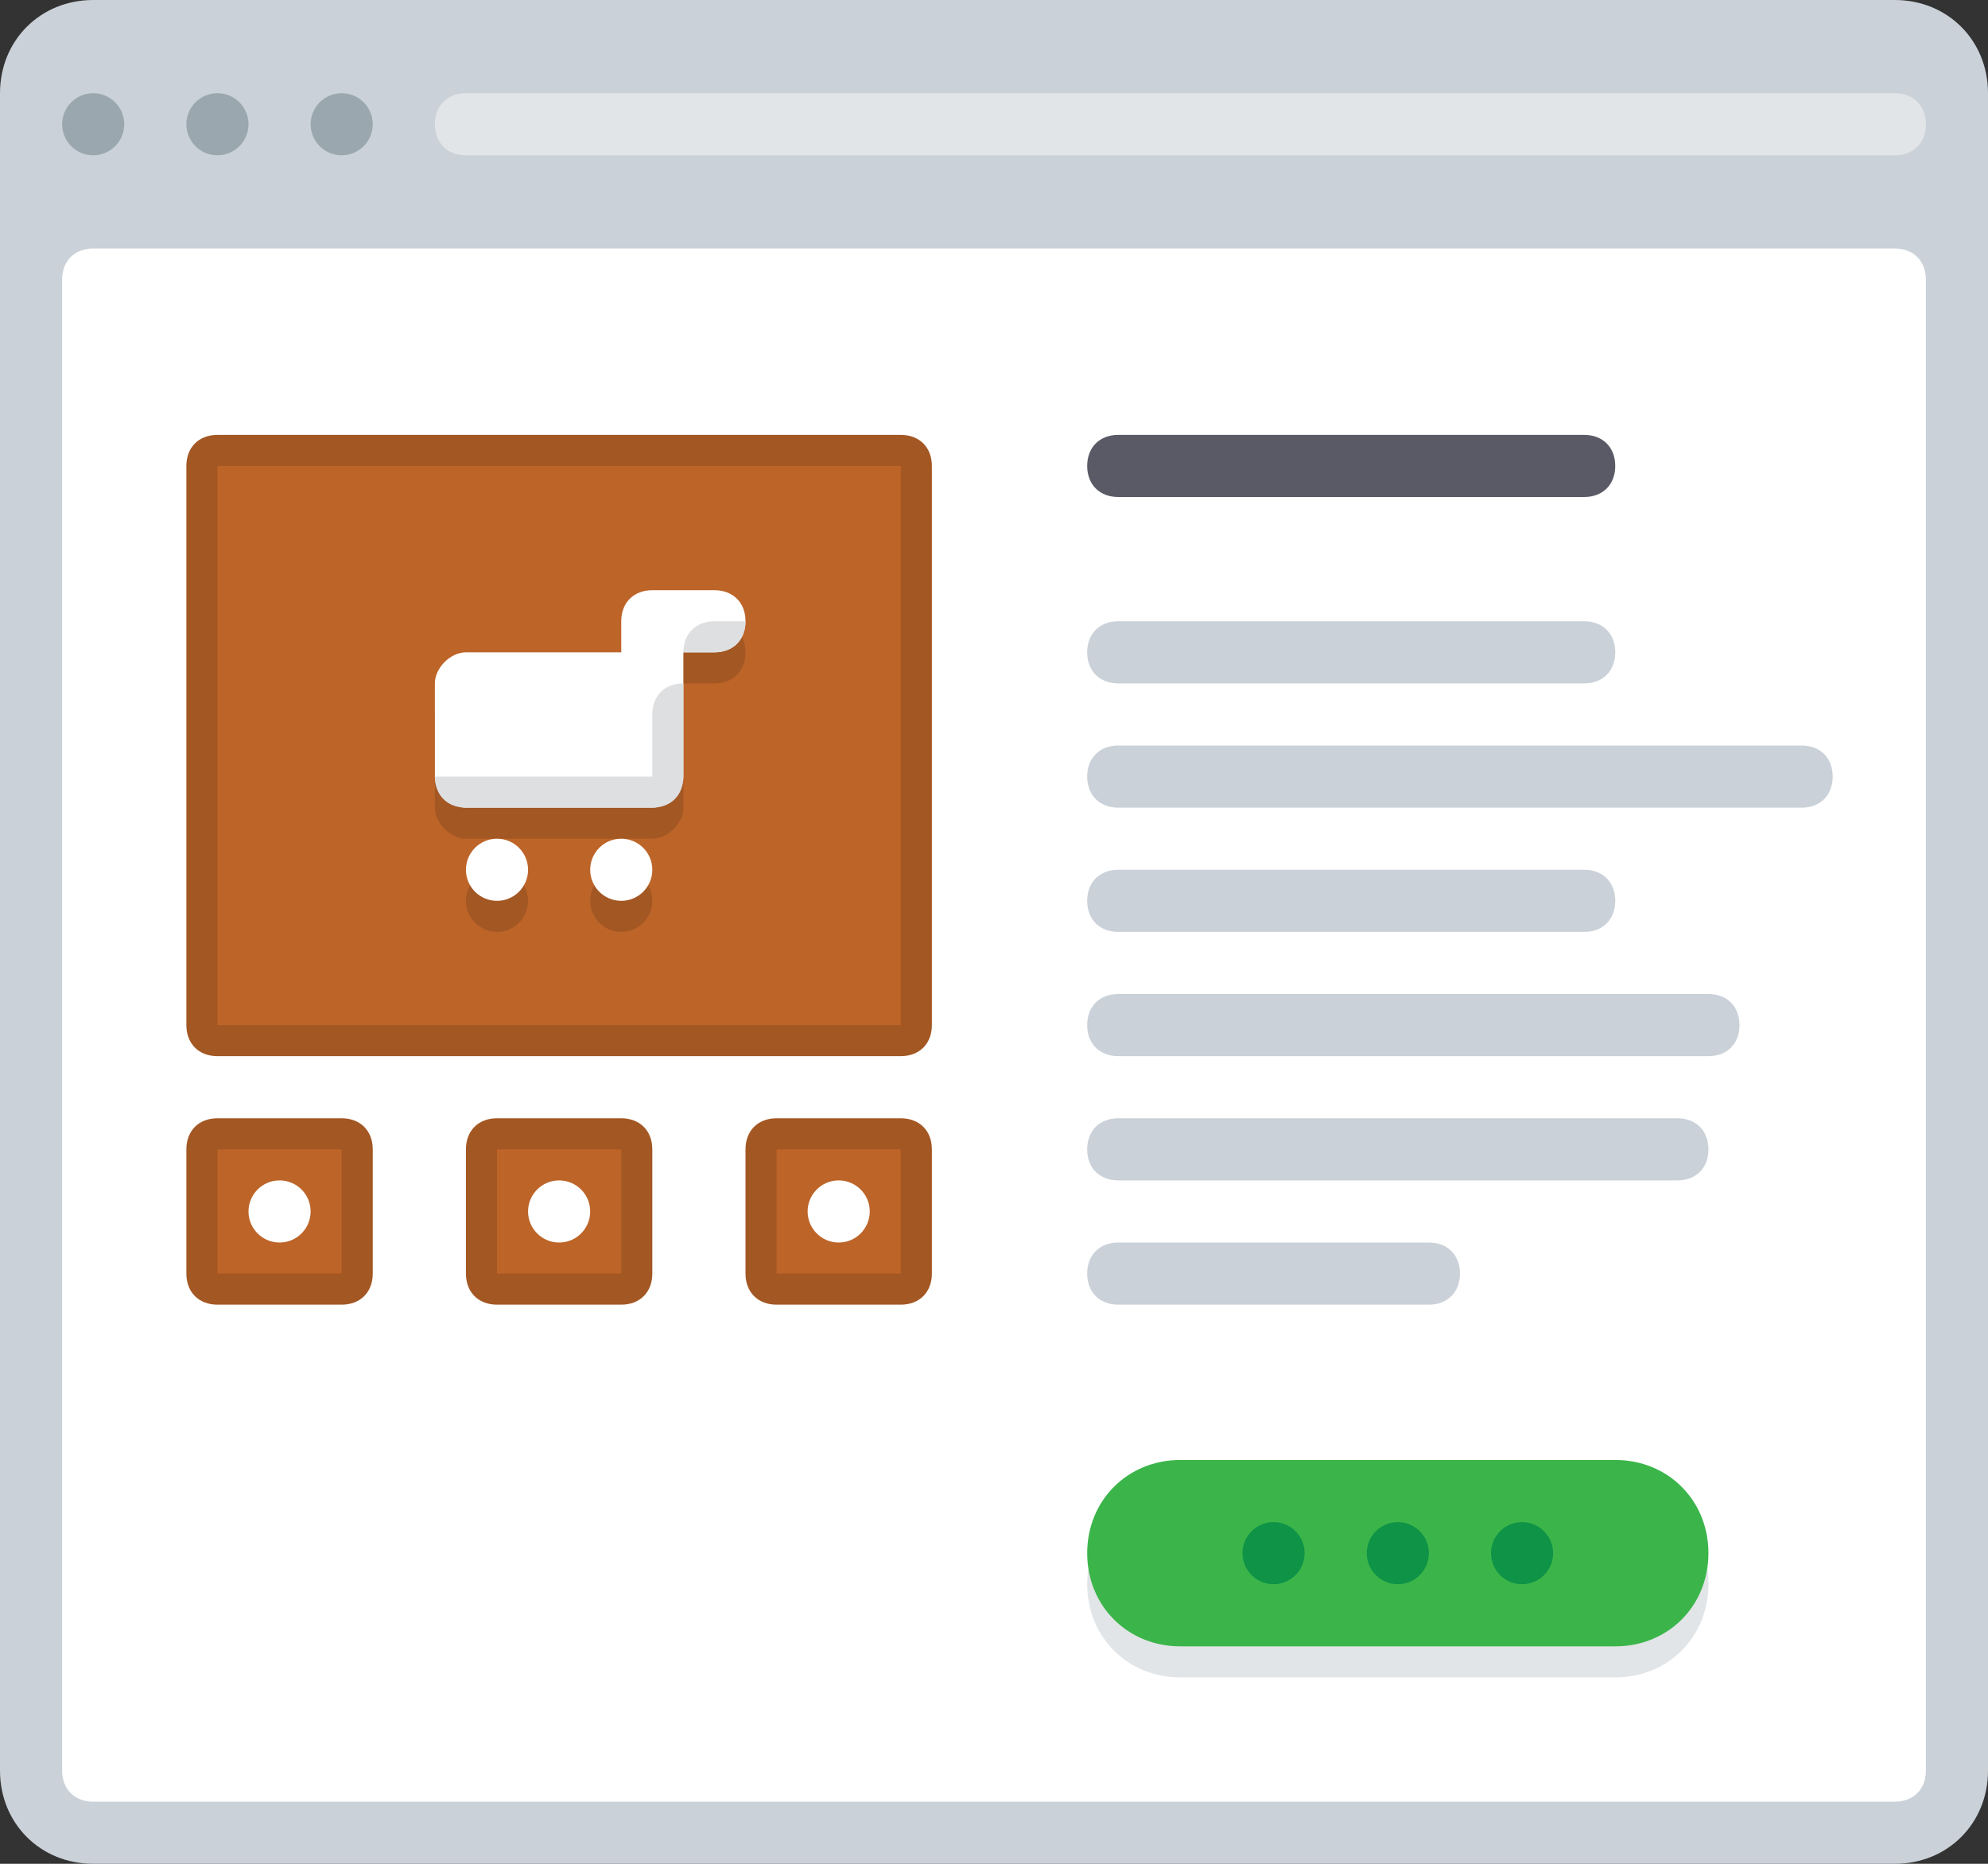 <?xml version="1.0" encoding="utf-8"?>
<!-- Generator: Adobe Illustrator 21.0.0, SVG Export Plug-In . SVG Version: 6.00 Build 0)  -->
<svg version="1.1" xmlns="http://www.w3.org/2000/svg" xmlns:xlink="http://www.w3.org/1999/xlink" x="0px" y="0px"
	 viewBox="0 0 64 60" style="enable-background:new 0 0 64 60;" xml:space="preserve">
<rect x="0" y="0" width="64" height="60" fill="#333333" stroke="none"/>
<style type="text/css">
	.st0{fill:#CAD1D8;}
	.st1{fill:#FFFFFF;}
	.st2{fill:#595A66;}
	.st3{fill:#9BA7AF;}
	.st4{fill:#E2E5E7;}
	.st5{fill:#ABE1FA;}
	.st6{fill:#FDBA4D;}
	.st7{fill:#F19F35;}
	.st8{fill:#3BB54A;}
	.st9{fill:#0E9347;}
	.st10{fill:#E6E7E8;}
	.st11{fill:#BCBEC0;}
	.st12{fill:#D1D3D4;}
	.st13{fill:#A7A9AC;}
	.st14{fill:#DCDDDE;}
	.st15{fill:#B1B3B6;}
	.st16{fill:#C7C8CA;}
	.st17{fill:#9D9FA2;}
	.st18{fill:#3689C9;}
	.st19{fill:#EE2C39;}
	.st20{fill:#FFFFFF;stroke:#595A66;stroke-width:2;stroke-miterlimit:10;}
	.st21{fill:#F19F36;}
	.st22{fill:#D4D5D6;}
	.st23{fill:#35363E;}
	.st24{fill:#CC202C;}
	.st25{fill:#1A70AC;}
	.st26{fill:#BD6428;}
	.st27{fill:#A35723;}
	.st28{fill:#A35623;}
	.st29{fill:#DDDFE1;}
	.st30{fill:#1B6FAB;}
	.st31{fill:#165D91;}
	.st32{fill:#699DC4;}
	.st33{fill:#6F707E;}
	.st34{fill:#4C9FD7;}
	.st35{fill:#748B9E;}
	.st36{fill:#78B6E4;}
</style>
<g id="Layer_62">
</g>
<g id="Layer_60">
</g>
<g id="Layer_59">
</g>
<g id="Layer_58">
</g>
<g id="Layer_57">
</g>
<g id="Layer_56">
</g>
<g id="Layer_55">
</g>
<g id="Layer_54">
</g>
<g id="Layer_53">
</g>
<g id="Layer_52">
</g>
<g id="Layer_51">
</g>
<g id="Layer_50">
</g>
<g id="Layer_49">
</g>
<g id="Layer_48">
</g>
<g id="Layer_47">
</g>
<g id="Layer_46">
</g>
<g id="Layer_45">
</g>
<g id="Layer_44">
</g>
<g id="Layer_43">
</g>
<g id="Layer_42">
</g>
<g id="Layer_41">
</g>
<g id="Layer_40">
</g>
<g id="Layer_39">
</g>
<g id="Layer_38">
</g>
<g id="Layer_37">
</g>
<g id="Layer_36">
</g>
<g id="Layer_35">
</g>
<g id="Layer_34">
</g>
<g id="Layer_33">
</g>
<g id="Layer_32">
</g>
<g id="Layer_31">
</g>
<g id="Layer_30">
</g>
<g id="Layer_29">
</g>
<g id="Layer_28">
</g>
<g id="Layer_27">
</g>
<g id="Layer_26">
</g>
<g id="Layer_25">
</g>
<g id="Layer_24">
</g>
<g id="Layer_23">
</g>
<g id="Layer_22">
</g>
<g id="Layer_21">
	<g>
		<path class="st0" d="M0,57V3c0-1.7,1.3-3,3-3h58c1.7,0,3,1.3,3,3v54c0,1.7-1.3,3-3,3H3C1.3,60,0,58.7,0,57z"/>
		<circle class="st3" cx="3" cy="4" r="1"/>
		<circle class="st3" cx="7" cy="4" r="1"/>
		<circle class="st3" cx="11" cy="4" r="1"/>
		<path class="st1" d="M3,8h58c0.6,0,1,0.4,1,1v48c0,0.6-0.4,1-1,1H3c-0.6,0-1-0.4-1-1V9C2,8.4,2.4,8,3,8z"/>
		<path class="st4" d="M61,5H15c-0.6,0-1-0.4-1-1v0c0-0.6,0.4-1,1-1h46c0.6,0,1,0.4,1,1v0C62,4.6,61.6,5,61,5z"/>
		<path class="st0" d="M55,34H36c-0.6,0-1-0.4-1-1l0,0c0-0.6,0.4-1,1-1h19c0.6,0,1,0.4,1,1l0,0C56,33.6,55.6,34,55,34z"/>
		<path class="st0" d="M58,26H36c-0.6,0-1-0.4-1-1v0c0-0.6,0.4-1,1-1h22c0.6,0,1,0.4,1,1v0C59,25.6,58.6,26,58,26z"/>
		<path class="st0" d="M51,30H36c-0.6,0-1-0.4-1-1v0c0-0.6,0.4-1,1-1h15c0.6,0,1,0.4,1,1v0C52,29.6,51.6,30,51,30z"/>
		<path class="st0" d="M46,42H36c-0.6,0-1-0.4-1-1l0,0c0-0.6,0.4-1,1-1h10c0.6,0,1,0.4,1,1l0,0C47,41.6,46.6,42,46,42z"/>
		<path class="st0" d="M51,22H36c-0.6,0-1-0.4-1-1v0c0-0.6,0.4-1,1-1h15c0.6,0,1,0.4,1,1v0C52,21.6,51.6,22,51,22z"/>
		<path class="st0" d="M54,38H36c-0.6,0-1-0.4-1-1l0,0c0-0.6,0.4-1,1-1h18c0.6,0,1,0.4,1,1l0,0C55,37.6,54.6,38,54,38z"/>
		<path class="st2" d="M35,15L35,15c0-0.6,0.4-1,1-1l15,0c0.6,0,1,0.4,1,1v0c0,0.6-0.4,1-1,1l-15,0C35.4,16,35,15.6,35,15z"/>
		<g>
			<g>
				<g>
					<path class="st26" d="M7,33.5c-0.3,0-0.5-0.2-0.5-0.5V15c0-0.3,0.2-0.5,0.5-0.5h22c0.3,0,0.5,0.2,0.5,0.5v18
						c0,0.3-0.2,0.5-0.5,0.5H7z"/>
				</g>
				<path class="st27" d="M29,14H7c-0.6,0-1,0.4-1,1v18c0,0.6,0.4,1,1,1h22c0.6,0,1-0.4,1-1V15C30,14.4,29.6,14,29,14z M29,33H7V15
					h22V33z"/>
			</g>
		</g>
		<g>
			<g>
				<g>
					<path class="st26" d="M7,41.5c-0.3,0-0.5-0.2-0.5-0.5v-4c0-0.3,0.2-0.5,0.5-0.5h4c0.3,0,0.5,0.2,0.5,0.5v4
						c0,0.3-0.2,0.5-0.5,0.5H7z"/>
				</g>
				<path class="st27" d="M11,36H7c-0.6,0-1,0.4-1,1v4c0,0.6,0.4,1,1,1h4c0.6,0,1-0.4,1-1v-4C12,36.4,11.6,36,11,36z M11,41H7v-4h4
					V41z"/>
			</g>
		</g>
		<g>
			<g>
				<g>
					<path class="st26" d="M16,41.5c-0.3,0-0.5-0.2-0.5-0.5v-4c0-0.3,0.2-0.5,0.5-0.5h4c0.3,0,0.5,0.2,0.5,0.5v4
						c0,0.3-0.2,0.5-0.5,0.5H16z"/>
				</g>
				<path class="st27" d="M20,36h-4c-0.6,0-1,0.4-1,1v4c0,0.6,0.4,1,1,1h4c0.6,0,1-0.4,1-1v-4C21,36.4,20.6,36,20,36z M20,41h-4v-4
					h4V41z"/>
			</g>
		</g>
		<g>
			<g>
				<g>
					<path class="st26" d="M25,41.5c-0.3,0-0.5-0.2-0.5-0.5v-4c0-0.3,0.2-0.5,0.5-0.5h4c0.3,0,0.5,0.2,0.5,0.5v4
						c0,0.3-0.2,0.5-0.5,0.5H25z"/>
				</g>
				<path class="st27" d="M29,36h-4c-0.6,0-1,0.4-1,1v4c0,0.6,0.4,1,1,1h4c0.6,0,1-0.4,1-1v-4C30,36.4,29.6,36,29,36z M29,41h-4v-4
					h4V41z"/>
			</g>
		</g>
		<g>
			<g>
				<circle class="st27" cx="16" cy="29" r="1"/>
			</g>
			<g>
				<circle class="st27" cx="20" cy="29" r="1"/>
			</g>
			<path class="st27" d="M23,20h-2c-0.6,0-1,0.4-1,1v1h-5c-0.5,0-1,0.5-1,1l0,3c0,0.5,0.5,1,1,1h6c0.5,0,1-0.5,1-1v-4h1
				c0.6,0,1-0.4,1-1S23.6,20,23,20z"/>
		</g>
		<g>
			<g>
				<circle class="st1" cx="16" cy="28" r="1"/>
			</g>
			<g>
				<circle class="st1" cx="20" cy="28" r="1"/>
			</g>
			<path class="st1" d="M23,19h-2c-0.6,0-1,0.4-1,1v1h-5c-0.5,0-1,0.5-1,1l0,3c0,0.5,0.5,1,1,1h6c0.5,0,1-0.5,1-1v-4h1
				c0.6,0,1-0.4,1-1S23.6,19,23,19z"/>
			<g>
				<path class="st29" d="M23,20c-0.6,0-1,0.4-1,1h1c0.6,0,1-0.4,1-1H23z"/>
				<path class="st29" d="M21,23v2h-7c0,0.6,0.4,1,1,1h6c0.6,0,1-0.4,1-1v-2v-1C21.4,22,21,22.4,21,23z"/>
			</g>
		</g>
		<path class="st4" d="M52,54H38c-1.7,0-3-1.3-3-3v0c0-1.7,1.3-3,3-3h14c1.7,0,3,1.3,3,3v0C55,52.7,53.7,54,52,54z"/>
		<path class="st8" d="M52,53H38c-1.7,0-3-1.3-3-3v0c0-1.7,1.3-3,3-3h14c1.7,0,3,1.3,3,3v0C55,51.7,53.7,53,52,53z"/>
		<circle class="st9" cx="45" cy="50" r="1"/>
		<circle class="st9" cx="49" cy="50" r="1"/>
		<circle class="st9" cx="41" cy="50" r="1"/>
		<circle class="st1" cx="18" cy="39" r="1"/>
		<circle class="st1" cx="9" cy="39" r="1"/>
		<circle class="st1" cx="27" cy="39" r="1"/>
	</g>
</g>
<g id="Layer_20">
</g>
<g id="Layer_19">
</g>
<g id="Layer_18">
</g>
<g id="Layer_17">
</g>
<g id="Layer_16">
</g>
<g id="Layer_15">
</g>
<g id="Layer_14">
</g>
<g id="Layer_13">
</g>
<g id="Layer_12">
</g>
<g id="Layer_11">
</g>
<g id="Layer_10">
</g>
<g id="Layer_9">
</g>
<g id="Layer_8">
</g>
<g id="Layer_7">
</g>
<g id="Layer_6">
</g>
<g id="Layer_5">
</g>
<g id="Layer_4">
</g>
<g id="Layer_3">
</g>
<g id="Layer_2">
</g>
</svg>
